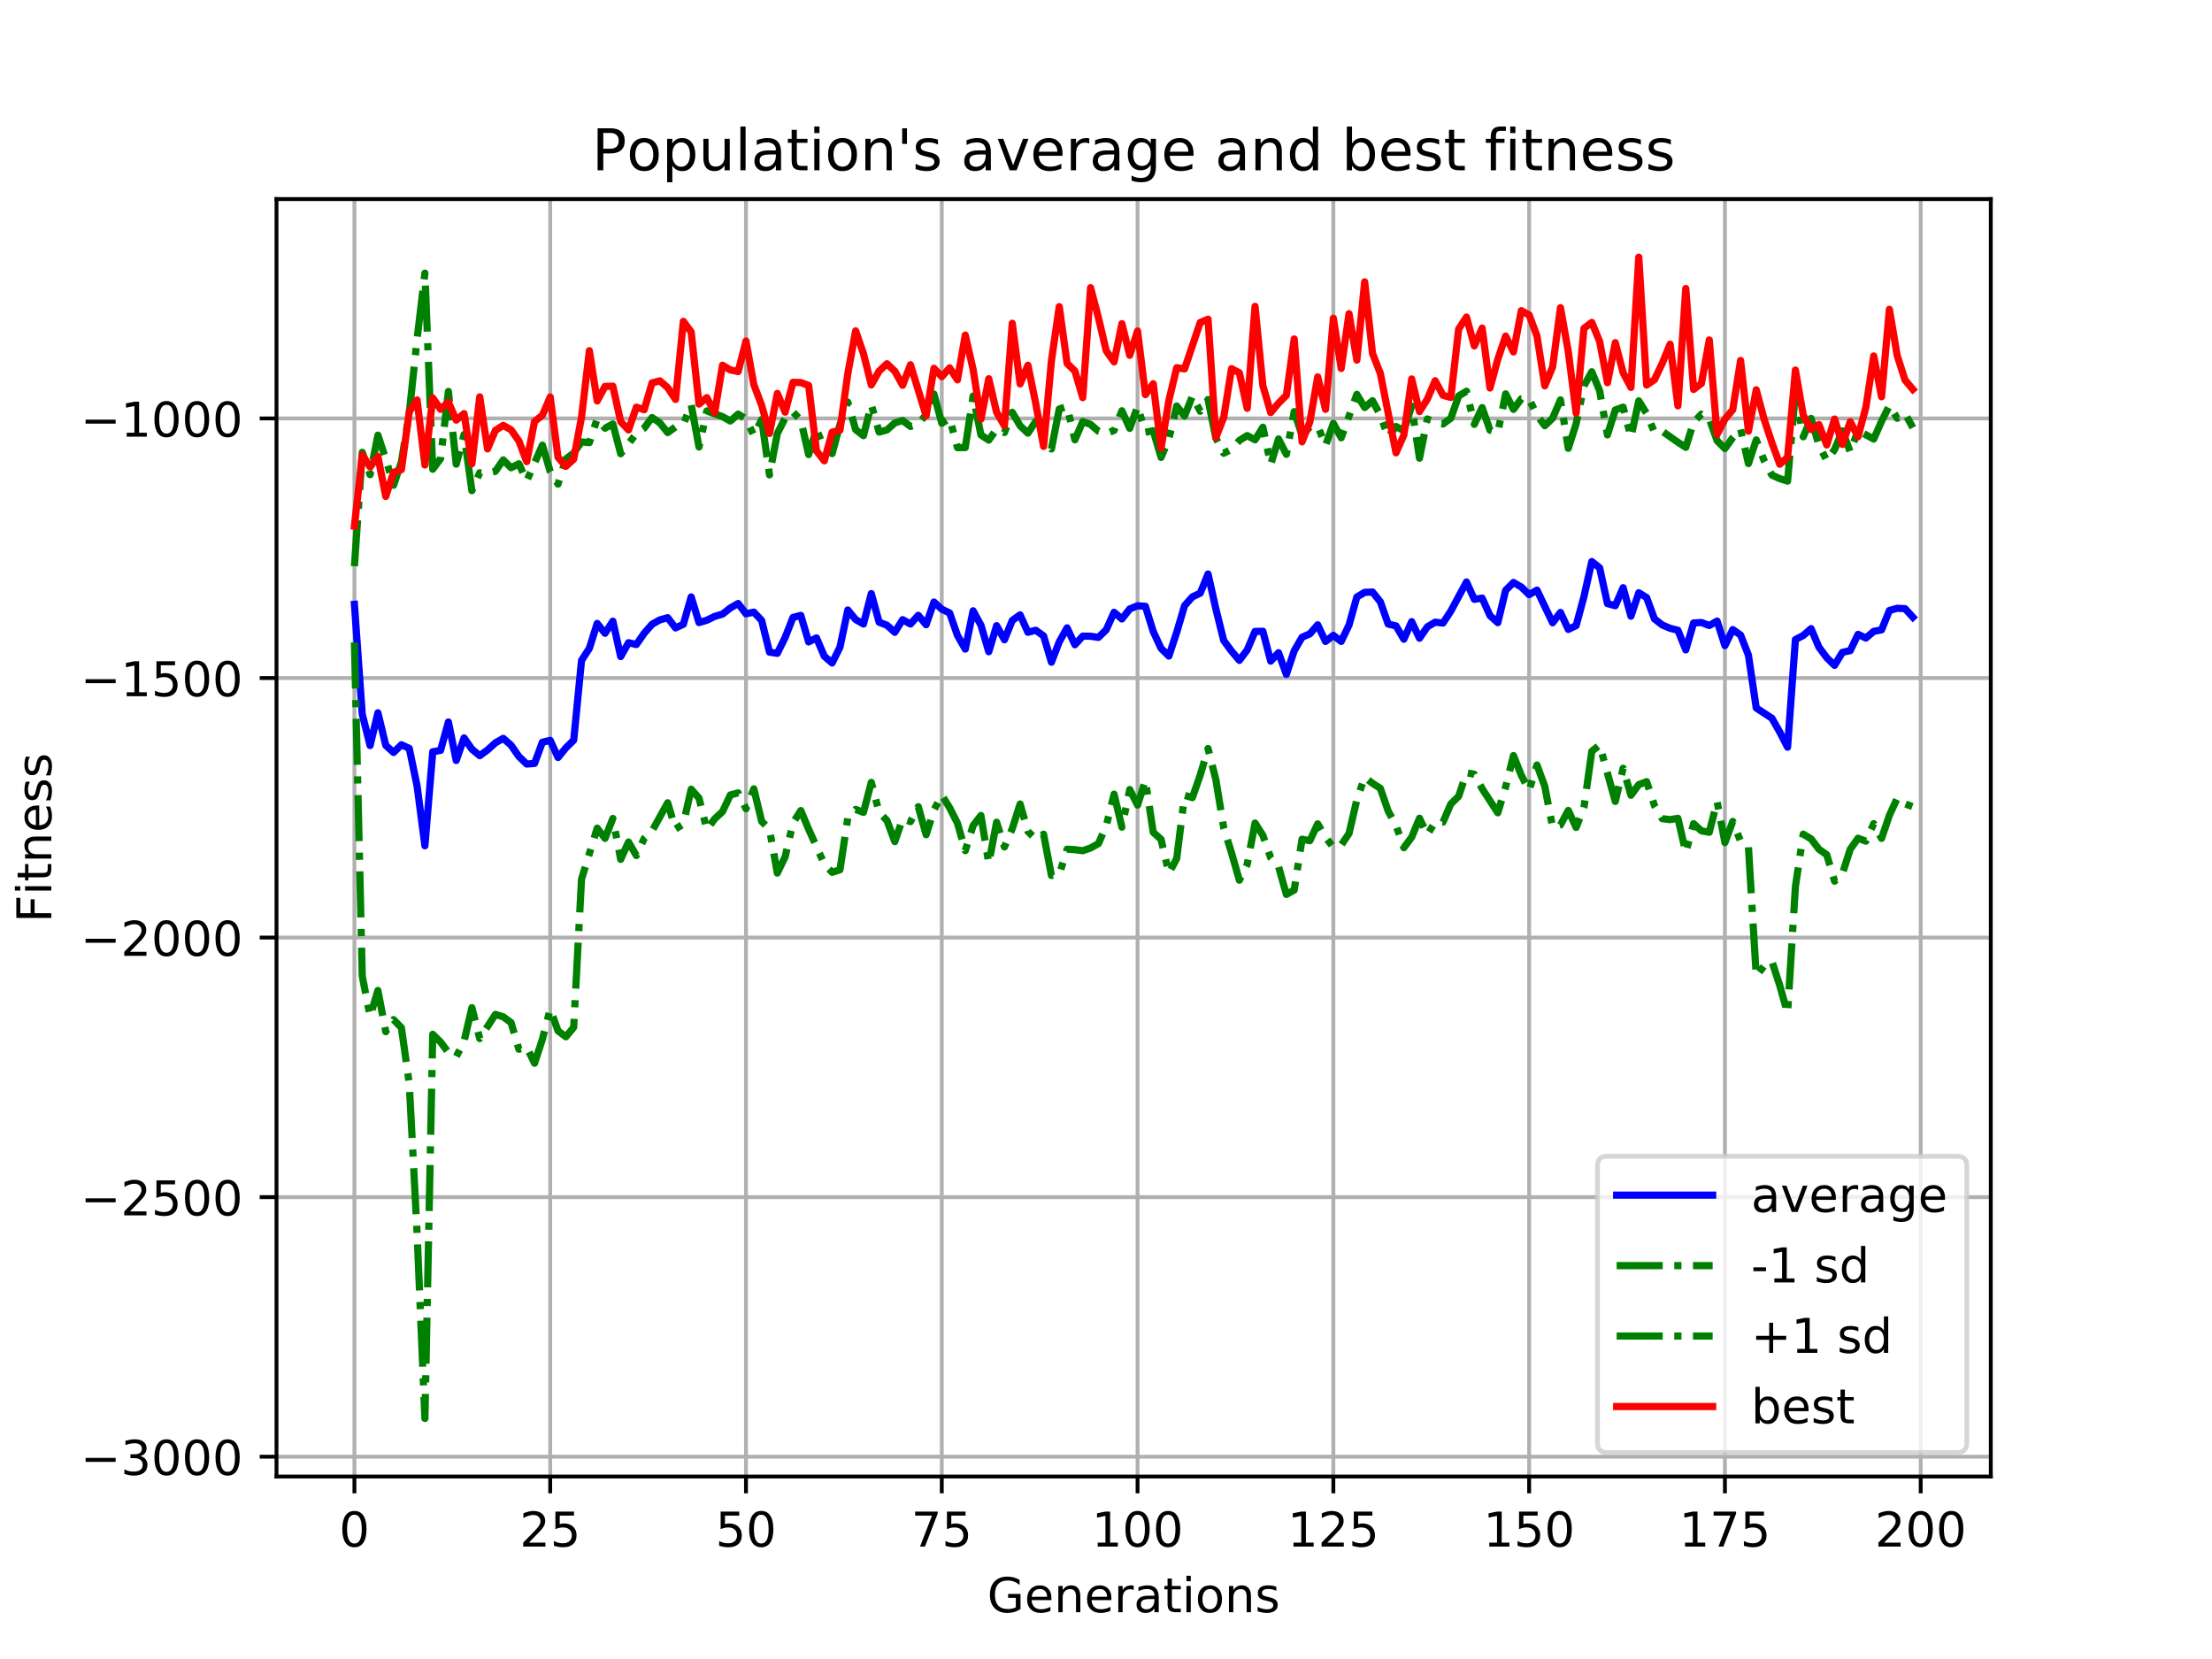 <?xml version="1.0" encoding="utf-8" standalone="no"?>
<!DOCTYPE svg PUBLIC "-//W3C//DTD SVG 1.1//EN"
  "http://www.w3.org/Graphics/SVG/1.1/DTD/svg11.dtd">
<!-- Created with matplotlib (https://matplotlib.org/) -->
<svg height="345.6pt" version="1.1" viewBox="0 0 460.8 345.6" width="460.8pt" xmlns="http://www.w3.org/2000/svg" xmlns:xlink="http://www.w3.org/1999/xlink">
 <defs>
  <style type="text/css">
*{stroke-linecap:butt;stroke-linejoin:round;}
  </style>
 </defs>
 <g id="figure_1">
  <g id="patch_1">
   <path d="M 0 345.6 
L 460.8 345.6 
L 460.8 0 
L 0 0 
z
" style="fill:#ffffff;"/>
  </g>
  <g id="axes_1">
   <g id="patch_2">
    <path d="M 57.6 307.584 
L 414.72 307.584 
L 414.72 41.472 
L 57.6 41.472 
z
" style="fill:#ffffff;"/>
   </g>
   <g id="matplotlib.axis_1">
    <g id="xtick_1">
     <g id="line2d_1">
      <path clip-path="url(#p1de17ab5d5)" d="M 73.833 307.584 
L 73.833 41.472 
" style="fill:none;stroke:#b0b0b0;stroke-linecap:square;stroke-width:0.8;"/>
     </g>
     <g id="line2d_2">
      <defs>
       <path d="M 0 0 
L 0 3.5 
" id="m0284e95e7e" style="stroke:#000000;stroke-width:0.8;"/>
      </defs>
      <g>
       <use style="stroke:#000000;stroke-width:0.8;" x="73.833" xlink:href="#m0284e95e7e" y="307.584"/>
      </g>
     </g>
     <g id="text_1">
      <!-- 0 -->
      <defs>
       <path d="M 31.781 66.406 
Q 24.172 66.406 20.328 58.906 
Q 16.5 51.422 16.5 36.375 
Q 16.5 21.391 20.328 13.891 
Q 24.172 6.391 31.781 6.391 
Q 39.453 6.391 43.281 13.891 
Q 47.125 21.391 47.125 36.375 
Q 47.125 51.422 43.281 58.906 
Q 39.453 66.406 31.781 66.406 
z
M 31.781 74.219 
Q 44.047 74.219 50.516 64.516 
Q 56.984 54.828 56.984 36.375 
Q 56.984 17.969 50.516 8.266 
Q 44.047 -1.422 31.781 -1.422 
Q 19.531 -1.422 13.062 8.266 
Q 6.594 17.969 6.594 36.375 
Q 6.594 54.828 13.062 64.516 
Q 19.531 74.219 31.781 74.219 
z
" id="DejaVuSans-48"/>
      </defs>
      <g transform="translate(70.651 322.182)scale(0.1 -0.1)">
       <use xlink:href="#DejaVuSans-48"/>
      </g>
     </g>
    </g>
    <g id="xtick_2">
     <g id="line2d_3">
      <path clip-path="url(#p1de17ab5d5)" d="M 114.618 307.584 
L 114.618 41.472 
" style="fill:none;stroke:#b0b0b0;stroke-linecap:square;stroke-width:0.8;"/>
     </g>
     <g id="line2d_4">
      <g>
       <use style="stroke:#000000;stroke-width:0.8;" x="114.618" xlink:href="#m0284e95e7e" y="307.584"/>
      </g>
     </g>
     <g id="text_2">
      <!-- 25 -->
      <defs>
       <path d="M 19.188 8.297 
L 53.609 8.297 
L 53.609 0 
L 7.328 0 
L 7.328 8.297 
Q 12.938 14.109 22.625 23.891 
Q 32.328 33.688 34.812 36.531 
Q 39.547 41.844 41.422 45.531 
Q 43.312 49.219 43.312 52.781 
Q 43.312 58.594 39.234 62.25 
Q 35.156 65.922 28.609 65.922 
Q 23.969 65.922 18.812 64.312 
Q 13.672 62.703 7.812 59.422 
L 7.812 69.391 
Q 13.766 71.781 18.938 73 
Q 24.125 74.219 28.422 74.219 
Q 39.75 74.219 46.484 68.547 
Q 53.219 62.891 53.219 53.422 
Q 53.219 48.922 51.531 44.891 
Q 49.859 40.875 45.406 35.406 
Q 44.188 33.984 37.641 27.219 
Q 31.109 20.453 19.188 8.297 
z
" id="DejaVuSans-50"/>
       <path d="M 10.797 72.906 
L 49.516 72.906 
L 49.516 64.594 
L 19.828 64.594 
L 19.828 46.734 
Q 21.969 47.469 24.109 47.828 
Q 26.266 48.188 28.422 48.188 
Q 40.625 48.188 47.75 41.5 
Q 54.891 34.812 54.891 23.391 
Q 54.891 11.625 47.562 5.094 
Q 40.234 -1.422 26.906 -1.422 
Q 22.312 -1.422 17.547 -0.641 
Q 12.797 0.141 7.719 1.703 
L 7.719 11.625 
Q 12.109 9.234 16.797 8.062 
Q 21.484 6.891 26.703 6.891 
Q 35.156 6.891 40.078 11.328 
Q 45.016 15.766 45.016 23.391 
Q 45.016 31 40.078 35.438 
Q 35.156 39.891 26.703 39.891 
Q 22.75 39.891 18.812 39.016 
Q 14.891 38.141 10.797 36.281 
z
" id="DejaVuSans-53"/>
      </defs>
      <g transform="translate(108.256 322.182)scale(0.1 -0.1)">
       <use xlink:href="#DejaVuSans-50"/>
       <use x="63.623" xlink:href="#DejaVuSans-53"/>
      </g>
     </g>
    </g>
    <g id="xtick_3">
     <g id="line2d_5">
      <path clip-path="url(#p1de17ab5d5)" d="M 155.404 307.584 
L 155.404 41.472 
" style="fill:none;stroke:#b0b0b0;stroke-linecap:square;stroke-width:0.8;"/>
     </g>
     <g id="line2d_6">
      <g>
       <use style="stroke:#000000;stroke-width:0.8;" x="155.404" xlink:href="#m0284e95e7e" y="307.584"/>
      </g>
     </g>
     <g id="text_3">
      <!-- 50 -->
      <g transform="translate(149.042 322.182)scale(0.1 -0.1)">
       <use xlink:href="#DejaVuSans-53"/>
       <use x="63.623" xlink:href="#DejaVuSans-48"/>
      </g>
     </g>
    </g>
    <g id="xtick_4">
     <g id="line2d_7">
      <path clip-path="url(#p1de17ab5d5)" d="M 196.19 307.584 
L 196.19 41.472 
" style="fill:none;stroke:#b0b0b0;stroke-linecap:square;stroke-width:0.8;"/>
     </g>
     <g id="line2d_8">
      <g>
       <use style="stroke:#000000;stroke-width:0.8;" x="196.19" xlink:href="#m0284e95e7e" y="307.584"/>
      </g>
     </g>
     <g id="text_4">
      <!-- 75 -->
      <defs>
       <path d="M 8.203 72.906 
L 55.078 72.906 
L 55.078 68.703 
L 28.609 0 
L 18.312 0 
L 43.219 64.594 
L 8.203 64.594 
z
" id="DejaVuSans-55"/>
      </defs>
      <g transform="translate(189.827 322.182)scale(0.1 -0.1)">
       <use xlink:href="#DejaVuSans-55"/>
       <use x="63.623" xlink:href="#DejaVuSans-53"/>
      </g>
     </g>
    </g>
    <g id="xtick_5">
     <g id="line2d_9">
      <path clip-path="url(#p1de17ab5d5)" d="M 236.976 307.584 
L 236.976 41.472 
" style="fill:none;stroke:#b0b0b0;stroke-linecap:square;stroke-width:0.8;"/>
     </g>
     <g id="line2d_10">
      <g>
       <use style="stroke:#000000;stroke-width:0.8;" x="236.976" xlink:href="#m0284e95e7e" y="307.584"/>
      </g>
     </g>
     <g id="text_5">
      <!-- 100 -->
      <defs>
       <path d="M 12.406 8.297 
L 28.516 8.297 
L 28.516 63.922 
L 10.984 60.406 
L 10.984 69.391 
L 28.422 72.906 
L 38.281 72.906 
L 38.281 8.297 
L 54.391 8.297 
L 54.391 0 
L 12.406 0 
z
" id="DejaVuSans-49"/>
      </defs>
      <g transform="translate(227.432 322.182)scale(0.1 -0.1)">
       <use xlink:href="#DejaVuSans-49"/>
       <use x="63.623" xlink:href="#DejaVuSans-48"/>
       <use x="127.246" xlink:href="#DejaVuSans-48"/>
      </g>
     </g>
    </g>
    <g id="xtick_6">
     <g id="line2d_11">
      <path clip-path="url(#p1de17ab5d5)" d="M 277.761 307.584 
L 277.761 41.472 
" style="fill:none;stroke:#b0b0b0;stroke-linecap:square;stroke-width:0.8;"/>
     </g>
     <g id="line2d_12">
      <g>
       <use style="stroke:#000000;stroke-width:0.8;" x="277.761" xlink:href="#m0284e95e7e" y="307.584"/>
      </g>
     </g>
     <g id="text_6">
      <!-- 125 -->
      <g transform="translate(268.218 322.182)scale(0.1 -0.1)">
       <use xlink:href="#DejaVuSans-49"/>
       <use x="63.623" xlink:href="#DejaVuSans-50"/>
       <use x="127.246" xlink:href="#DejaVuSans-53"/>
      </g>
     </g>
    </g>
    <g id="xtick_7">
     <g id="line2d_13">
      <path clip-path="url(#p1de17ab5d5)" d="M 318.547 307.584 
L 318.547 41.472 
" style="fill:none;stroke:#b0b0b0;stroke-linecap:square;stroke-width:0.8;"/>
     </g>
     <g id="line2d_14">
      <g>
       <use style="stroke:#000000;stroke-width:0.8;" x="318.547" xlink:href="#m0284e95e7e" y="307.584"/>
      </g>
     </g>
     <g id="text_7">
      <!-- 150 -->
      <g transform="translate(309.003 322.182)scale(0.1 -0.1)">
       <use xlink:href="#DejaVuSans-49"/>
       <use x="63.623" xlink:href="#DejaVuSans-53"/>
       <use x="127.246" xlink:href="#DejaVuSans-48"/>
      </g>
     </g>
    </g>
    <g id="xtick_8">
     <g id="line2d_15">
      <path clip-path="url(#p1de17ab5d5)" d="M 359.333 307.584 
L 359.333 41.472 
" style="fill:none;stroke:#b0b0b0;stroke-linecap:square;stroke-width:0.8;"/>
     </g>
     <g id="line2d_16">
      <g>
       <use style="stroke:#000000;stroke-width:0.8;" x="359.333" xlink:href="#m0284e95e7e" y="307.584"/>
      </g>
     </g>
     <g id="text_8">
      <!-- 175 -->
      <g transform="translate(349.789 322.182)scale(0.1 -0.1)">
       <use xlink:href="#DejaVuSans-49"/>
       <use x="63.623" xlink:href="#DejaVuSans-55"/>
       <use x="127.246" xlink:href="#DejaVuSans-53"/>
      </g>
     </g>
    </g>
    <g id="xtick_9">
     <g id="line2d_17">
      <path clip-path="url(#p1de17ab5d5)" d="M 400.119 307.584 
L 400.119 41.472 
" style="fill:none;stroke:#b0b0b0;stroke-linecap:square;stroke-width:0.8;"/>
     </g>
     <g id="line2d_18">
      <g>
       <use style="stroke:#000000;stroke-width:0.8;" x="400.119" xlink:href="#m0284e95e7e" y="307.584"/>
      </g>
     </g>
     <g id="text_9">
      <!-- 200 -->
      <g transform="translate(390.575 322.182)scale(0.1 -0.1)">
       <use xlink:href="#DejaVuSans-50"/>
       <use x="63.623" xlink:href="#DejaVuSans-48"/>
       <use x="127.246" xlink:href="#DejaVuSans-48"/>
      </g>
     </g>
    </g>
    <g id="text_10">
     <!-- Generations -->
     <defs>
      <path d="M 59.516 10.406 
L 59.516 29.984 
L 43.406 29.984 
L 43.406 38.094 
L 69.281 38.094 
L 69.281 6.781 
Q 63.578 2.734 56.688 0.656 
Q 49.812 -1.422 42 -1.422 
Q 24.906 -1.422 15.25 8.562 
Q 5.609 18.562 5.609 36.375 
Q 5.609 54.25 15.25 64.234 
Q 24.906 74.219 42 74.219 
Q 49.125 74.219 55.547 72.453 
Q 61.969 70.703 67.391 67.281 
L 67.391 56.781 
Q 61.922 61.422 55.766 63.766 
Q 49.609 66.109 42.828 66.109 
Q 29.438 66.109 22.719 58.641 
Q 16.016 51.172 16.016 36.375 
Q 16.016 21.625 22.719 14.156 
Q 29.438 6.688 42.828 6.688 
Q 48.047 6.688 52.141 7.594 
Q 56.25 8.5 59.516 10.406 
z
" id="DejaVuSans-71"/>
      <path d="M 56.203 29.594 
L 56.203 25.203 
L 14.891 25.203 
Q 15.484 15.922 20.484 11.062 
Q 25.484 6.203 34.422 6.203 
Q 39.594 6.203 44.453 7.469 
Q 49.312 8.734 54.109 11.281 
L 54.109 2.781 
Q 49.266 0.734 44.188 -0.344 
Q 39.109 -1.422 33.891 -1.422 
Q 20.797 -1.422 13.156 6.188 
Q 5.516 13.812 5.516 26.812 
Q 5.516 40.234 12.766 48.109 
Q 20.016 56 32.328 56 
Q 43.359 56 49.781 48.891 
Q 56.203 41.797 56.203 29.594 
z
M 47.219 32.234 
Q 47.125 39.594 43.094 43.984 
Q 39.062 48.391 32.422 48.391 
Q 24.906 48.391 20.391 44.141 
Q 15.875 39.891 15.188 32.172 
z
" id="DejaVuSans-101"/>
      <path d="M 54.891 33.016 
L 54.891 0 
L 45.906 0 
L 45.906 32.719 
Q 45.906 40.484 42.875 44.328 
Q 39.844 48.188 33.797 48.188 
Q 26.516 48.188 22.312 43.547 
Q 18.109 38.922 18.109 30.906 
L 18.109 0 
L 9.078 0 
L 9.078 54.688 
L 18.109 54.688 
L 18.109 46.188 
Q 21.344 51.125 25.703 53.562 
Q 30.078 56 35.797 56 
Q 45.219 56 50.047 50.172 
Q 54.891 44.344 54.891 33.016 
z
" id="DejaVuSans-110"/>
      <path d="M 41.109 46.297 
Q 39.594 47.172 37.812 47.578 
Q 36.031 48 33.891 48 
Q 26.266 48 22.188 43.047 
Q 18.109 38.094 18.109 28.812 
L 18.109 0 
L 9.078 0 
L 9.078 54.688 
L 18.109 54.688 
L 18.109 46.188 
Q 20.953 51.172 25.484 53.578 
Q 30.031 56 36.531 56 
Q 37.453 56 38.578 55.875 
Q 39.703 55.766 41.062 55.516 
z
" id="DejaVuSans-114"/>
      <path d="M 34.281 27.484 
Q 23.391 27.484 19.188 25 
Q 14.984 22.516 14.984 16.5 
Q 14.984 11.719 18.141 8.906 
Q 21.297 6.109 26.703 6.109 
Q 34.188 6.109 38.703 11.406 
Q 43.219 16.703 43.219 25.484 
L 43.219 27.484 
z
M 52.203 31.203 
L 52.203 0 
L 43.219 0 
L 43.219 8.297 
Q 40.141 3.328 35.547 0.953 
Q 30.953 -1.422 24.312 -1.422 
Q 15.922 -1.422 10.953 3.297 
Q 6 8.016 6 15.922 
Q 6 25.141 12.172 29.828 
Q 18.359 34.516 30.609 34.516 
L 43.219 34.516 
L 43.219 35.406 
Q 43.219 41.609 39.141 45 
Q 35.062 48.391 27.688 48.391 
Q 23 48.391 18.547 47.266 
Q 14.109 46.141 10.016 43.891 
L 10.016 52.203 
Q 14.938 54.109 19.578 55.047 
Q 24.219 56 28.609 56 
Q 40.484 56 46.344 49.844 
Q 52.203 43.703 52.203 31.203 
z
" id="DejaVuSans-97"/>
      <path d="M 18.312 70.219 
L 18.312 54.688 
L 36.812 54.688 
L 36.812 47.703 
L 18.312 47.703 
L 18.312 18.016 
Q 18.312 11.328 20.141 9.422 
Q 21.969 7.516 27.594 7.516 
L 36.812 7.516 
L 36.812 0 
L 27.594 0 
Q 17.188 0 13.234 3.875 
Q 9.281 7.766 9.281 18.016 
L 9.281 47.703 
L 2.688 47.703 
L 2.688 54.688 
L 9.281 54.688 
L 9.281 70.219 
z
" id="DejaVuSans-116"/>
      <path d="M 9.422 54.688 
L 18.406 54.688 
L 18.406 0 
L 9.422 0 
z
M 9.422 75.984 
L 18.406 75.984 
L 18.406 64.594 
L 9.422 64.594 
z
" id="DejaVuSans-105"/>
      <path d="M 30.609 48.391 
Q 23.391 48.391 19.188 42.75 
Q 14.984 37.109 14.984 27.297 
Q 14.984 17.484 19.156 11.844 
Q 23.344 6.203 30.609 6.203 
Q 37.797 6.203 41.984 11.859 
Q 46.188 17.531 46.188 27.297 
Q 46.188 37.016 41.984 42.703 
Q 37.797 48.391 30.609 48.391 
z
M 30.609 56 
Q 42.328 56 49.016 48.375 
Q 55.719 40.766 55.719 27.297 
Q 55.719 13.875 49.016 6.219 
Q 42.328 -1.422 30.609 -1.422 
Q 18.844 -1.422 12.172 6.219 
Q 5.516 13.875 5.516 27.297 
Q 5.516 40.766 12.172 48.375 
Q 18.844 56 30.609 56 
z
" id="DejaVuSans-111"/>
      <path d="M 44.281 53.078 
L 44.281 44.578 
Q 40.484 46.531 36.375 47.5 
Q 32.281 48.484 27.875 48.484 
Q 21.188 48.484 17.844 46.438 
Q 14.5 44.391 14.5 40.281 
Q 14.5 37.156 16.891 35.375 
Q 19.281 33.594 26.516 31.984 
L 29.594 31.297 
Q 39.156 29.25 43.188 25.516 
Q 47.219 21.781 47.219 15.094 
Q 47.219 7.469 41.188 3.016 
Q 35.156 -1.422 24.609 -1.422 
Q 20.219 -1.422 15.453 -0.562 
Q 10.688 0.297 5.422 2 
L 5.422 11.281 
Q 10.406 8.688 15.234 7.391 
Q 20.062 6.109 24.812 6.109 
Q 31.156 6.109 34.562 8.281 
Q 37.984 10.453 37.984 14.406 
Q 37.984 18.062 35.516 20.016 
Q 33.062 21.969 24.703 23.781 
L 21.578 24.516 
Q 13.234 26.266 9.516 29.906 
Q 5.812 33.547 5.812 39.891 
Q 5.812 47.609 11.281 51.797 
Q 16.75 56 26.812 56 
Q 31.781 56 36.172 55.266 
Q 40.578 54.547 44.281 53.078 
z
" id="DejaVuSans-115"/>
     </defs>
     <g transform="translate(205.662 335.861)scale(0.1 -0.1)">
      <use xlink:href="#DejaVuSans-71"/>
      <use x="77.49" xlink:href="#DejaVuSans-101"/>
      <use x="139.014" xlink:href="#DejaVuSans-110"/>
      <use x="202.393" xlink:href="#DejaVuSans-101"/>
      <use x="263.916" xlink:href="#DejaVuSans-114"/>
      <use x="305.029" xlink:href="#DejaVuSans-97"/>
      <use x="366.309" xlink:href="#DejaVuSans-116"/>
      <use x="405.518" xlink:href="#DejaVuSans-105"/>
      <use x="433.301" xlink:href="#DejaVuSans-111"/>
      <use x="494.482" xlink:href="#DejaVuSans-110"/>
      <use x="557.861" xlink:href="#DejaVuSans-115"/>
     </g>
    </g>
   </g>
   <g id="matplotlib.axis_2">
    <g id="ytick_1">
     <g id="line2d_19">
      <path clip-path="url(#p1de17ab5d5)" d="M 57.6 303.455 
L 414.72 303.455 
" style="fill:none;stroke:#b0b0b0;stroke-linecap:square;stroke-width:0.8;"/>
     </g>
     <g id="line2d_20">
      <defs>
       <path d="M 0 0 
L -3.5 0 
" id="m535a5cd843" style="stroke:#000000;stroke-width:0.8;"/>
      </defs>
      <g>
       <use style="stroke:#000000;stroke-width:0.8;" x="57.6" xlink:href="#m535a5cd843" y="303.455"/>
      </g>
     </g>
     <g id="text_11">
      <!-- −3000 -->
      <defs>
       <path d="M 10.594 35.5 
L 73.188 35.5 
L 73.188 27.203 
L 10.594 27.203 
z
" id="DejaVuSans-8722"/>
       <path d="M 40.578 39.312 
Q 47.656 37.797 51.625 33 
Q 55.609 28.219 55.609 21.188 
Q 55.609 10.406 48.188 4.484 
Q 40.766 -1.422 27.094 -1.422 
Q 22.516 -1.422 17.656 -0.516 
Q 12.797 0.391 7.625 2.203 
L 7.625 11.719 
Q 11.719 9.328 16.594 8.109 
Q 21.484 6.891 26.812 6.891 
Q 36.078 6.891 40.938 10.547 
Q 45.797 14.203 45.797 21.188 
Q 45.797 27.641 41.281 31.266 
Q 36.766 34.906 28.719 34.906 
L 20.219 34.906 
L 20.219 43.016 
L 29.109 43.016 
Q 36.375 43.016 40.234 45.922 
Q 44.094 48.828 44.094 54.297 
Q 44.094 59.906 40.109 62.906 
Q 36.141 65.922 28.719 65.922 
Q 24.656 65.922 20.016 65.031 
Q 15.375 64.156 9.812 62.312 
L 9.812 71.094 
Q 15.438 72.656 20.344 73.438 
Q 25.25 74.219 29.594 74.219 
Q 40.828 74.219 47.359 69.109 
Q 53.906 64.016 53.906 55.328 
Q 53.906 49.266 50.438 45.094 
Q 46.969 40.922 40.578 39.312 
z
" id="DejaVuSans-51"/>
      </defs>
      <g transform="translate(16.77 307.254)scale(0.1 -0.1)">
       <use xlink:href="#DejaVuSans-8722"/>
       <use x="83.789" xlink:href="#DejaVuSans-51"/>
       <use x="147.412" xlink:href="#DejaVuSans-48"/>
       <use x="211.035" xlink:href="#DejaVuSans-48"/>
       <use x="274.658" xlink:href="#DejaVuSans-48"/>
      </g>
     </g>
    </g>
    <g id="ytick_2">
     <g id="line2d_21">
      <path clip-path="url(#p1de17ab5d5)" d="M 57.6 249.384 
L 414.72 249.384 
" style="fill:none;stroke:#b0b0b0;stroke-linecap:square;stroke-width:0.8;"/>
     </g>
     <g id="line2d_22">
      <g>
       <use style="stroke:#000000;stroke-width:0.8;" x="57.6" xlink:href="#m535a5cd843" y="249.384"/>
      </g>
     </g>
     <g id="text_12">
      <!-- −2500 -->
      <g transform="translate(16.77 253.183)scale(0.1 -0.1)">
       <use xlink:href="#DejaVuSans-8722"/>
       <use x="83.789" xlink:href="#DejaVuSans-50"/>
       <use x="147.412" xlink:href="#DejaVuSans-53"/>
       <use x="211.035" xlink:href="#DejaVuSans-48"/>
       <use x="274.658" xlink:href="#DejaVuSans-48"/>
      </g>
     </g>
    </g>
    <g id="ytick_3">
     <g id="line2d_23">
      <path clip-path="url(#p1de17ab5d5)" d="M 57.6 195.312 
L 414.72 195.312 
" style="fill:none;stroke:#b0b0b0;stroke-linecap:square;stroke-width:0.8;"/>
     </g>
     <g id="line2d_24">
      <g>
       <use style="stroke:#000000;stroke-width:0.8;" x="57.6" xlink:href="#m535a5cd843" y="195.312"/>
      </g>
     </g>
     <g id="text_13">
      <!-- −2000 -->
      <g transform="translate(16.77 199.112)scale(0.1 -0.1)">
       <use xlink:href="#DejaVuSans-8722"/>
       <use x="83.789" xlink:href="#DejaVuSans-50"/>
       <use x="147.412" xlink:href="#DejaVuSans-48"/>
       <use x="211.035" xlink:href="#DejaVuSans-48"/>
       <use x="274.658" xlink:href="#DejaVuSans-48"/>
      </g>
     </g>
    </g>
    <g id="ytick_4">
     <g id="line2d_25">
      <path clip-path="url(#p1de17ab5d5)" d="M 57.6 141.241 
L 414.72 141.241 
" style="fill:none;stroke:#b0b0b0;stroke-linecap:square;stroke-width:0.8;"/>
     </g>
     <g id="line2d_26">
      <g>
       <use style="stroke:#000000;stroke-width:0.8;" x="57.6" xlink:href="#m535a5cd843" y="141.241"/>
      </g>
     </g>
     <g id="text_14">
      <!-- −1500 -->
      <g transform="translate(16.77 145.04)scale(0.1 -0.1)">
       <use xlink:href="#DejaVuSans-8722"/>
       <use x="83.789" xlink:href="#DejaVuSans-49"/>
       <use x="147.412" xlink:href="#DejaVuSans-53"/>
       <use x="211.035" xlink:href="#DejaVuSans-48"/>
       <use x="274.658" xlink:href="#DejaVuSans-48"/>
      </g>
     </g>
    </g>
    <g id="ytick_5">
     <g id="line2d_27">
      <path clip-path="url(#p1de17ab5d5)" d="M 57.6 87.17 
L 414.72 87.17 
" style="fill:none;stroke:#b0b0b0;stroke-linecap:square;stroke-width:0.8;"/>
     </g>
     <g id="line2d_28">
      <g>
       <use style="stroke:#000000;stroke-width:0.8;" x="57.6" xlink:href="#m535a5cd843" y="87.17"/>
      </g>
     </g>
     <g id="text_15">
      <!-- −1000 -->
      <g transform="translate(16.77 90.969)scale(0.1 -0.1)">
       <use xlink:href="#DejaVuSans-8722"/>
       <use x="83.789" xlink:href="#DejaVuSans-49"/>
       <use x="147.412" xlink:href="#DejaVuSans-48"/>
       <use x="211.035" xlink:href="#DejaVuSans-48"/>
       <use x="274.658" xlink:href="#DejaVuSans-48"/>
      </g>
     </g>
    </g>
    <g id="text_16">
     <!-- Fitness -->
     <defs>
      <path d="M 9.812 72.906 
L 51.703 72.906 
L 51.703 64.594 
L 19.672 64.594 
L 19.672 43.109 
L 48.578 43.109 
L 48.578 34.812 
L 19.672 34.812 
L 19.672 0 
L 9.812 0 
z
" id="DejaVuSans-70"/>
     </defs>
     <g transform="translate(10.691 192.202)rotate(-90)scale(0.1 -0.1)">
      <use xlink:href="#DejaVuSans-70"/>
      <use x="57.41" xlink:href="#DejaVuSans-105"/>
      <use x="85.193" xlink:href="#DejaVuSans-116"/>
      <use x="124.402" xlink:href="#DejaVuSans-110"/>
      <use x="187.781" xlink:href="#DejaVuSans-101"/>
      <use x="249.305" xlink:href="#DejaVuSans-115"/>
      <use x="301.404" xlink:href="#DejaVuSans-115"/>
     </g>
    </g>
   </g>
   <g id="line2d_29">
    <path clip-path="url(#p1de17ab5d5)" d="M 73.833 125.892 
L 75.464 148.79 
L 77.096 155.311 
L 78.727 148.491 
L 80.358 155.265 
L 81.99 156.749 
L 83.621 155.145 
L 85.253 155.892 
L 86.884 163.718 
L 88.516 176.194 
L 90.147 156.607 
L 91.778 156.317 
L 93.41 150.4 
L 95.041 158.421 
L 96.673 153.721 
L 98.304 156.069 
L 99.936 157.42 
L 101.567 156.235 
L 103.198 154.746 
L 104.83 153.812 
L 106.461 155.236 
L 108.093 157.592 
L 109.724 159.165 
L 111.356 159.035 
L 112.987 154.617 
L 114.618 154.235 
L 116.25 157.798 
L 117.881 155.799 
L 119.513 154.193 
L 121.144 137.585 
L 122.776 135.056 
L 124.407 129.872 
L 126.038 131.928 
L 127.67 129.407 
L 129.301 136.773 
L 130.933 133.883 
L 132.564 134.267 
L 134.196 131.922 
L 135.827 130.051 
L 137.458 129.137 
L 139.09 128.675 
L 140.721 130.805 
L 142.353 130.045 
L 143.984 124.351 
L 145.616 129.692 
L 147.247 129.208 
L 148.879 128.41 
L 150.51 127.936 
L 152.141 126.654 
L 153.773 125.725 
L 155.404 127.868 
L 157.036 127.519 
L 158.667 129.254 
L 160.299 135.853 
L 161.93 136.1 
L 163.561 132.789 
L 165.193 128.621 
L 166.824 128.2 
L 168.456 133.721 
L 170.087 132.887 
L 171.719 136.708 
L 173.35 138.106 
L 174.981 134.81 
L 176.613 127.067 
L 178.244 129.056 
L 179.876 129.994 
L 181.507 123.654 
L 183.139 129.62 
L 184.77 130.245 
L 186.401 131.714 
L 188.033 129.089 
L 189.664 129.997 
L 191.296 128.181 
L 192.927 130.138 
L 194.559 125.412 
L 196.19 126.906 
L 197.821 127.689 
L 199.453 132.363 
L 201.084 135.223 
L 202.716 127.243 
L 204.347 130.243 
L 205.979 135.767 
L 207.61 130.34 
L 209.241 133.269 
L 210.873 129.249 
L 212.504 128.091 
L 214.136 131.719 
L 215.767 131.292 
L 217.399 132.476 
L 219.03 137.951 
L 220.661 133.709 
L 222.293 130.795 
L 223.924 134.31 
L 225.556 132.518 
L 227.187 132.536 
L 228.819 132.785 
L 230.45 131.194 
L 232.081 127.553 
L 233.713 128.939 
L 235.344 126.856 
L 236.976 126.194 
L 238.607 126.307 
L 240.239 131.557 
L 241.87 135.065 
L 243.501 136.665 
L 245.133 131.71 
L 246.764 126.178 
L 248.396 124.336 
L 250.027 123.569 
L 251.659 119.575 
L 253.29 126.853 
L 254.921 133.432 
L 256.553 135.643 
L 258.184 137.565 
L 259.816 135.39 
L 261.447 131.54 
L 263.079 131.503 
L 264.71 137.726 
L 266.341 135.97 
L 267.973 140.487 
L 269.604 135.583 
L 271.236 132.749 
L 272.867 132.043 
L 274.499 130.158 
L 276.13 133.627 
L 277.761 132.354 
L 279.393 133.622 
L 281.024 130.211 
L 282.656 124.371 
L 284.287 123.397 
L 285.919 123.329 
L 287.55 125.363 
L 289.181 129.999 
L 290.813 130.38 
L 292.444 133.158 
L 294.076 129.503 
L 295.707 132.958 
L 297.339 130.583 
L 298.97 129.613 
L 300.601 129.795 
L 302.233 127.3 
L 305.496 121.238 
L 307.127 124.845 
L 308.759 124.601 
L 310.39 128.238 
L 312.021 129.711 
L 313.653 122.978 
L 315.284 121.341 
L 316.916 122.289 
L 318.547 123.878 
L 320.179 122.934 
L 323.441 129.735 
L 325.073 127.579 
L 326.704 131.111 
L 328.336 130.324 
L 329.967 124.289 
L 331.599 116.979 
L 333.23 118.287 
L 334.862 125.741 
L 336.493 126.178 
L 338.124 122.428 
L 339.756 128.362 
L 341.387 123.482 
L 343.019 124.481 
L 344.65 128.923 
L 346.282 130.195 
L 347.913 130.882 
L 349.544 131.299 
L 351.176 135.383 
L 352.807 129.773 
L 354.439 129.68 
L 356.07 130.304 
L 357.702 129.382 
L 359.333 134.49 
L 360.964 131.151 
L 362.596 132.301 
L 364.227 136.471 
L 365.859 147.485 
L 369.122 149.625 
L 370.753 152.495 
L 372.384 155.652 
L 374.016 133.228 
L 375.647 132.384 
L 377.279 130.958 
L 378.91 134.809 
L 380.542 137.004 
L 382.173 138.605 
L 383.804 135.895 
L 385.436 135.537 
L 387.067 132.15 
L 388.699 132.917 
L 390.33 131.527 
L 391.962 131.207 
L 393.593 127.176 
L 395.224 126.714 
L 396.856 126.794 
L 398.487 128.58 
L 398.487 128.58 
" style="fill:none;stroke:#0000ff;stroke-linecap:square;stroke-width:1.5;"/>
   </g>
   <g id="line2d_30">
    <path clip-path="url(#p1de17ab5d5)" d="M 73.833 133.834 
L 75.464 203.348 
L 77.096 211.736 
L 78.727 206.329 
L 80.358 214.915 
L 81.99 212.408 
L 83.621 214.094 
L 85.253 225.708 
L 86.884 256.784 
L 88.516 295.488 
L 90.147 215.463 
L 91.778 217.074 
L 93.41 219.264 
L 95.041 220.145 
L 96.673 216.915 
L 98.304 209.918 
L 99.936 216.354 
L 103.198 211.316 
L 104.83 211.819 
L 106.461 213.024 
L 108.093 218.574 
L 109.724 218.134 
L 111.356 221.491 
L 112.987 216.505 
L 114.618 210.231 
L 116.25 214.748 
L 117.881 215.983 
L 119.513 214.004 
L 121.144 183.125 
L 124.407 172.522 
L 126.038 174.651 
L 127.67 170.497 
L 129.301 179.02 
L 130.933 175.41 
L 132.564 178.225 
L 134.196 174.662 
L 135.827 173.121 
L 139.09 167.234 
L 140.721 172.686 
L 142.353 171.668 
L 143.984 164.406 
L 145.616 166.268 
L 147.247 172.809 
L 148.879 170.589 
L 150.51 169.077 
L 152.141 165.604 
L 153.773 165.173 
L 155.404 168.477 
L 157.036 164.326 
L 158.667 171.099 
L 160.299 172.783 
L 161.93 181.877 
L 163.561 178.494 
L 165.193 171.436 
L 166.824 168.852 
L 168.456 172.749 
L 171.719 179.994 
L 173.35 181.715 
L 174.981 181.191 
L 176.613 170.362 
L 178.244 168.612 
L 179.876 169.233 
L 181.507 162.982 
L 183.139 169.229 
L 184.77 170.926 
L 186.401 175.328 
L 188.033 170.576 
L 189.664 171.159 
L 191.296 168.049 
L 192.927 173.893 
L 194.559 168.733 
L 196.19 165.631 
L 197.821 168.257 
L 199.453 171.474 
L 201.084 177.209 
L 202.716 171.991 
L 204.347 169.877 
L 205.979 179.848 
L 207.61 171.282 
L 209.241 176.432 
L 210.873 172.607 
L 212.504 167.493 
L 214.136 173.202 
L 215.767 174.804 
L 217.399 173.78 
L 219.03 182.376 
L 220.661 182.213 
L 222.293 176.902 
L 223.924 177.001 
L 225.556 177.223 
L 227.187 176.653 
L 228.819 175.738 
L 230.45 172.059 
L 232.081 165.447 
L 233.713 172.304 
L 235.344 164.475 
L 236.976 167.717 
L 238.607 162.573 
L 240.239 173.383 
L 241.87 174.846 
L 243.501 181.913 
L 245.133 178.843 
L 246.764 165.688 
L 248.396 166.159 
L 250.027 161.467 
L 251.659 155.928 
L 253.29 162.434 
L 254.921 172.445 
L 256.553 177.695 
L 258.184 183.367 
L 259.816 180.039 
L 261.447 171.455 
L 263.079 174.013 
L 264.71 178.7 
L 266.341 180.503 
L 267.973 186.331 
L 269.604 185.415 
L 271.236 174.824 
L 272.867 175.134 
L 274.499 171.624 
L 276.13 174.419 
L 277.761 176.515 
L 279.393 176.043 
L 281.024 173.638 
L 282.656 166.599 
L 284.287 161.901 
L 285.919 163.181 
L 287.55 164.219 
L 289.181 168.949 
L 290.813 171.919 
L 292.444 176.595 
L 294.076 174.406 
L 295.707 170.456 
L 297.339 173.888 
L 298.97 171.234 
L 300.601 171.267 
L 302.233 167.474 
L 303.864 165.879 
L 305.496 160.977 
L 307.127 161.292 
L 308.759 164.298 
L 312.021 169.323 
L 313.653 163.905 
L 315.284 157.398 
L 316.916 161.507 
L 318.547 164.651 
L 320.179 159.364 
L 321.81 163.821 
L 323.441 172.357 
L 325.073 171.86 
L 326.704 168.826 
L 328.336 172.369 
L 329.967 168.197 
L 331.599 156.514 
L 333.23 155.182 
L 336.493 166.954 
L 338.124 160.041 
L 339.756 165.662 
L 341.387 163.454 
L 343.019 162.828 
L 344.65 167.801 
L 346.282 170.549 
L 347.913 170.747 
L 349.544 170.47 
L 351.176 177.577 
L 352.807 171.588 
L 354.439 173.084 
L 356.07 173.381 
L 357.702 166.959 
L 359.333 175.53 
L 360.964 171.121 
L 362.596 175.259 
L 364.227 176.369 
L 365.859 203.33 
L 367.49 201.216 
L 369.122 200.271 
L 370.753 205.288 
L 372.384 211.083 
L 374.016 184.709 
L 375.647 173.772 
L 377.279 174.753 
L 378.91 176.905 
L 380.542 178.051 
L 382.173 183.563 
L 383.804 182.027 
L 385.436 176.921 
L 387.067 174.618 
L 388.699 175.233 
L 390.33 171.583 
L 391.962 174.651 
L 393.593 169.858 
L 395.224 166.29 
L 396.856 167.449 
L 398.487 168.066 
L 398.487 168.066 
" style="fill:none;stroke:#008000;stroke-dasharray:9.6,2.4,1.5,2.4;stroke-dashoffset:0;stroke-width:1.5;"/>
   </g>
   <g id="line2d_31">
    <path clip-path="url(#p1de17ab5d5)" d="M 73.833 117.95 
L 75.464 94.232 
L 77.096 98.887 
L 78.727 90.652 
L 80.358 95.614 
L 81.99 101.09 
L 83.621 96.195 
L 85.253 86.075 
L 86.884 70.653 
L 88.516 56.9 
L 90.147 97.751 
L 91.778 95.561 
L 93.41 81.536 
L 95.041 96.697 
L 96.673 90.527 
L 98.304 102.22 
L 99.936 98.487 
L 101.567 98.568 
L 103.198 98.176 
L 104.83 95.805 
L 106.461 97.448 
L 108.093 96.611 
L 109.724 100.197 
L 112.987 92.728 
L 114.618 98.239 
L 116.25 100.848 
L 117.881 95.614 
L 119.513 94.382 
L 121.144 92.046 
L 122.776 92.21 
L 124.407 87.222 
L 126.038 89.205 
L 127.67 88.318 
L 129.301 94.526 
L 132.564 90.309 
L 134.196 89.181 
L 135.827 86.981 
L 137.458 88.098 
L 139.09 90.116 
L 140.721 88.923 
L 142.353 88.421 
L 143.984 84.296 
L 145.616 93.116 
L 147.247 85.607 
L 150.51 86.795 
L 152.141 87.703 
L 153.773 86.276 
L 155.404 87.259 
L 157.036 90.713 
L 158.667 87.408 
L 160.299 98.924 
L 161.93 90.323 
L 163.561 87.084 
L 165.193 85.807 
L 166.824 87.548 
L 168.456 94.693 
L 170.087 89.416 
L 171.719 93.422 
L 173.35 94.496 
L 174.981 88.43 
L 176.613 83.773 
L 178.244 89.499 
L 179.876 90.756 
L 181.507 84.327 
L 183.139 90.011 
L 184.77 89.564 
L 186.401 88.1 
L 188.033 87.601 
L 189.664 88.835 
L 191.296 88.313 
L 192.927 86.384 
L 194.559 82.091 
L 196.19 88.181 
L 197.821 87.121 
L 199.453 93.252 
L 201.084 93.236 
L 202.716 82.495 
L 204.347 90.609 
L 205.979 91.687 
L 207.61 89.397 
L 209.241 90.105 
L 210.873 85.89 
L 212.504 88.69 
L 214.136 90.237 
L 215.767 87.78 
L 217.399 91.172 
L 219.03 93.527 
L 220.661 85.204 
L 222.293 84.688 
L 223.924 91.618 
L 225.556 87.814 
L 227.187 88.42 
L 228.819 89.832 
L 230.45 90.329 
L 232.081 89.658 
L 233.713 85.574 
L 235.344 89.237 
L 236.976 84.671 
L 238.607 90.041 
L 240.239 89.731 
L 241.87 95.284 
L 243.501 91.417 
L 245.133 84.578 
L 246.764 86.667 
L 248.396 82.512 
L 250.027 85.67 
L 251.659 83.222 
L 253.29 91.273 
L 254.921 94.42 
L 256.553 93.591 
L 258.184 91.762 
L 259.816 90.741 
L 261.447 91.625 
L 263.079 88.993 
L 264.71 96.752 
L 266.341 91.438 
L 267.973 94.644 
L 269.604 85.751 
L 271.236 90.673 
L 272.867 88.951 
L 274.499 88.692 
L 276.13 92.834 
L 277.761 88.193 
L 279.393 91.201 
L 282.656 82.143 
L 284.287 84.893 
L 285.919 83.476 
L 287.55 86.508 
L 289.181 91.048 
L 290.813 88.84 
L 292.444 89.721 
L 294.076 84.6 
L 295.707 95.46 
L 297.339 87.278 
L 298.97 87.993 
L 300.601 88.324 
L 302.233 87.126 
L 303.864 82.487 
L 305.496 81.499 
L 307.127 88.398 
L 308.759 84.904 
L 310.39 89.604 
L 312.021 90.099 
L 313.653 82.05 
L 315.284 85.284 
L 316.916 83.07 
L 318.547 83.105 
L 320.179 86.504 
L 321.81 88.686 
L 323.441 87.112 
L 325.073 83.298 
L 326.704 93.396 
L 328.336 88.278 
L 329.967 80.382 
L 331.599 77.444 
L 333.23 81.392 
L 334.862 90.598 
L 336.493 85.402 
L 338.124 84.816 
L 339.756 91.062 
L 341.387 83.511 
L 343.019 86.133 
L 344.65 90.045 
L 346.282 89.842 
L 349.544 92.128 
L 351.176 93.189 
L 352.807 87.958 
L 354.439 86.275 
L 356.07 87.227 
L 357.702 91.805 
L 359.333 93.45 
L 360.964 91.181 
L 362.596 89.343 
L 364.227 96.573 
L 365.859 91.64 
L 367.49 95.94 
L 369.122 98.979 
L 370.753 99.703 
L 372.384 100.222 
L 374.016 81.746 
L 375.647 90.996 
L 377.279 87.164 
L 378.91 92.714 
L 380.542 95.956 
L 382.173 93.646 
L 383.804 89.763 
L 385.436 94.154 
L 387.067 89.682 
L 390.33 91.47 
L 391.962 87.764 
L 393.593 84.493 
L 395.224 87.138 
L 396.856 86.138 
L 398.487 89.094 
L 398.487 89.094 
" style="fill:none;stroke:#008000;stroke-dasharray:9.6,2.4,1.5,2.4;stroke-dashoffset:0;stroke-width:1.5;"/>
   </g>
   <g id="line2d_32">
    <path clip-path="url(#p1de17ab5d5)" d="M 73.833 109.599 
L 75.464 94.785 
L 77.096 97.283 
L 78.727 95.106 
L 80.358 103.418 
L 81.99 98.399 
L 83.621 97.828 
L 85.253 85.775 
L 86.884 83.316 
L 88.516 96.871 
L 90.147 82.897 
L 91.778 85.257 
L 93.41 83.764 
L 95.041 87.522 
L 96.673 86.161 
L 98.304 96.621 
L 99.936 82.671 
L 101.567 93.517 
L 103.198 89.658 
L 104.83 88.613 
L 106.461 89.537 
L 108.093 91.845 
L 109.724 96.161 
L 111.356 87.799 
L 112.987 86.512 
L 114.618 82.707 
L 116.25 95.27 
L 117.881 97.141 
L 119.513 95.643 
L 121.144 86.889 
L 122.776 73.056 
L 124.407 83.529 
L 126.038 80.491 
L 127.67 80.444 
L 129.301 87.848 
L 130.933 89.562 
L 132.564 84.819 
L 134.196 85.356 
L 135.827 79.766 
L 137.458 79.336 
L 139.09 80.755 
L 140.721 83.206 
L 142.353 66.941 
L 143.984 69.151 
L 145.616 84.181 
L 147.247 82.837 
L 148.879 85.984 
L 150.51 76.083 
L 152.141 77.064 
L 153.773 77.406 
L 155.404 71.035 
L 157.036 80.128 
L 158.667 84.434 
L 160.299 90.3 
L 161.93 81.957 
L 163.561 85.85 
L 165.193 79.637 
L 166.824 79.69 
L 168.456 80.296 
L 170.087 93.924 
L 171.719 96 
L 173.35 90.027 
L 174.981 89.62 
L 176.613 77.833 
L 178.244 68.921 
L 179.876 73.669 
L 181.507 80.193 
L 183.139 77.294 
L 184.77 75.777 
L 186.401 77.324 
L 188.033 80.255 
L 189.664 75.986 
L 192.927 86.607 
L 194.559 76.719 
L 196.19 78.471 
L 197.821 76.638 
L 199.453 79.128 
L 201.084 69.803 
L 202.716 76.935 
L 204.347 87.322 
L 205.979 78.897 
L 207.61 85.89 
L 209.241 88.69 
L 210.873 67.343 
L 212.504 79.979 
L 214.136 76.089 
L 215.767 84.09 
L 217.399 92.993 
L 219.03 75.172 
L 220.661 63.878 
L 222.293 75.693 
L 223.924 77.298 
L 225.556 82.84 
L 227.187 59.925 
L 228.819 66.173 
L 230.45 73.085 
L 232.081 75.387 
L 233.713 67.433 
L 235.344 74.014 
L 236.976 68.949 
L 238.607 82.213 
L 240.239 79.936 
L 241.87 93.385 
L 243.501 83.409 
L 245.133 76.599 
L 246.764 76.853 
L 250.027 67.183 
L 251.659 66.496 
L 253.29 91.131 
L 254.921 86.98 
L 256.553 76.796 
L 258.184 77.674 
L 259.816 85.057 
L 261.447 63.818 
L 263.079 80.346 
L 264.71 85.951 
L 266.341 83.99 
L 267.973 82.355 
L 269.604 70.606 
L 271.236 92.048 
L 272.867 87.884 
L 274.499 78.517 
L 276.13 85.274 
L 277.761 66.293 
L 279.393 76.756 
L 281.024 65.349 
L 282.656 75.022 
L 284.287 58.711 
L 285.919 73.621 
L 287.55 77.784 
L 290.813 94.326 
L 292.444 90.643 
L 294.076 78.951 
L 295.707 85.739 
L 297.339 83.148 
L 298.97 79.319 
L 300.601 82.35 
L 302.233 82.798 
L 303.864 68.539 
L 305.496 66.057 
L 307.127 72.062 
L 308.759 68.347 
L 310.39 80.83 
L 312.021 74.845 
L 313.653 70.012 
L 315.284 73.311 
L 316.916 64.717 
L 318.547 65.617 
L 320.179 69.995 
L 321.81 80.375 
L 323.441 76.433 
L 325.073 64.094 
L 326.704 73.249 
L 328.336 86.066 
L 329.967 68.401 
L 331.599 67.157 
L 333.23 71.118 
L 334.862 79.733 
L 336.493 71.38 
L 338.124 77.639 
L 339.756 80.713 
L 341.387 53.568 
L 343.019 80.214 
L 344.65 79.103 
L 346.282 75.676 
L 347.913 71.699 
L 349.544 84.546 
L 351.176 60.095 
L 352.807 81.13 
L 354.439 79.876 
L 356.07 70.822 
L 357.702 90.493 
L 359.333 87.317 
L 360.964 85.352 
L 362.596 75.093 
L 364.227 89.815 
L 365.859 81.199 
L 367.49 87.317 
L 369.122 92.25 
L 370.753 96.711 
L 372.384 95.282 
L 374.016 77.089 
L 375.647 86.49 
L 377.279 89.473 
L 378.91 88.438 
L 380.542 92.7 
L 382.173 87.293 
L 383.804 92.586 
L 385.436 87.847 
L 387.067 90.958 
L 388.699 84.835 
L 390.33 74.154 
L 391.962 82.658 
L 393.593 64.438 
L 395.224 74.075 
L 396.856 79.183 
L 398.487 81.111 
L 398.487 81.111 
" style="fill:none;stroke:#ff0000;stroke-linecap:square;stroke-width:1.5;"/>
   </g>
   <g id="patch_3">
    <path d="M 57.6 307.584 
L 57.6 41.472 
" style="fill:none;stroke:#000000;stroke-linecap:square;stroke-linejoin:miter;stroke-width:0.8;"/>
   </g>
   <g id="patch_4">
    <path d="M 414.72 307.584 
L 414.72 41.472 
" style="fill:none;stroke:#000000;stroke-linecap:square;stroke-linejoin:miter;stroke-width:0.8;"/>
   </g>
   <g id="patch_5">
    <path d="M 57.6 307.584 
L 414.72 307.584 
" style="fill:none;stroke:#000000;stroke-linecap:square;stroke-linejoin:miter;stroke-width:0.8;"/>
   </g>
   <g id="patch_6">
    <path d="M 57.6 41.472 
L 414.72 41.472 
" style="fill:none;stroke:#000000;stroke-linecap:square;stroke-linejoin:miter;stroke-width:0.8;"/>
   </g>
   <g id="text_17">
    <!-- Population's average and best fitness -->
    <defs>
     <path d="M 19.672 64.797 
L 19.672 37.406 
L 32.078 37.406 
Q 38.969 37.406 42.719 40.969 
Q 46.484 44.531 46.484 51.125 
Q 46.484 57.672 42.719 61.234 
Q 38.969 64.797 32.078 64.797 
z
M 9.812 72.906 
L 32.078 72.906 
Q 44.344 72.906 50.609 67.359 
Q 56.891 61.812 56.891 51.125 
Q 56.891 40.328 50.609 34.812 
Q 44.344 29.297 32.078 29.297 
L 19.672 29.297 
L 19.672 0 
L 9.812 0 
z
" id="DejaVuSans-80"/>
     <path d="M 18.109 8.203 
L 18.109 -20.797 
L 9.078 -20.797 
L 9.078 54.688 
L 18.109 54.688 
L 18.109 46.391 
Q 20.953 51.266 25.266 53.625 
Q 29.594 56 35.594 56 
Q 45.562 56 51.781 48.094 
Q 58.016 40.188 58.016 27.297 
Q 58.016 14.406 51.781 6.484 
Q 45.562 -1.422 35.594 -1.422 
Q 29.594 -1.422 25.266 0.953 
Q 20.953 3.328 18.109 8.203 
z
M 48.688 27.297 
Q 48.688 37.203 44.609 42.844 
Q 40.531 48.484 33.406 48.484 
Q 26.266 48.484 22.188 42.844 
Q 18.109 37.203 18.109 27.297 
Q 18.109 17.391 22.188 11.75 
Q 26.266 6.109 33.406 6.109 
Q 40.531 6.109 44.609 11.75 
Q 48.688 17.391 48.688 27.297 
z
" id="DejaVuSans-112"/>
     <path d="M 8.5 21.578 
L 8.5 54.688 
L 17.484 54.688 
L 17.484 21.922 
Q 17.484 14.156 20.5 10.266 
Q 23.531 6.391 29.594 6.391 
Q 36.859 6.391 41.078 11.031 
Q 45.312 15.672 45.312 23.688 
L 45.312 54.688 
L 54.297 54.688 
L 54.297 0 
L 45.312 0 
L 45.312 8.406 
Q 42.047 3.422 37.719 1 
Q 33.406 -1.422 27.688 -1.422 
Q 18.266 -1.422 13.375 4.438 
Q 8.5 10.297 8.5 21.578 
z
M 31.109 56 
z
" id="DejaVuSans-117"/>
     <path d="M 9.422 75.984 
L 18.406 75.984 
L 18.406 0 
L 9.422 0 
z
" id="DejaVuSans-108"/>
     <path d="M 17.922 72.906 
L 17.922 45.797 
L 9.625 45.797 
L 9.625 72.906 
z
" id="DejaVuSans-39"/>
     <path id="DejaVuSans-32"/>
     <path d="M 2.984 54.688 
L 12.5 54.688 
L 29.594 8.797 
L 46.688 54.688 
L 56.203 54.688 
L 35.688 0 
L 23.484 0 
z
" id="DejaVuSans-118"/>
     <path d="M 45.406 27.984 
Q 45.406 37.75 41.375 43.109 
Q 37.359 48.484 30.078 48.484 
Q 22.859 48.484 18.828 43.109 
Q 14.797 37.75 14.797 27.984 
Q 14.797 18.266 18.828 12.891 
Q 22.859 7.516 30.078 7.516 
Q 37.359 7.516 41.375 12.891 
Q 45.406 18.266 45.406 27.984 
z
M 54.391 6.781 
Q 54.391 -7.172 48.188 -13.984 
Q 42 -20.797 29.203 -20.797 
Q 24.469 -20.797 20.266 -20.094 
Q 16.062 -19.391 12.109 -17.922 
L 12.109 -9.188 
Q 16.062 -11.328 19.922 -12.344 
Q 23.781 -13.375 27.781 -13.375 
Q 36.625 -13.375 41.016 -8.766 
Q 45.406 -4.156 45.406 5.172 
L 45.406 9.625 
Q 42.625 4.781 38.281 2.391 
Q 33.938 0 27.875 0 
Q 17.828 0 11.672 7.656 
Q 5.516 15.328 5.516 27.984 
Q 5.516 40.672 11.672 48.328 
Q 17.828 56 27.875 56 
Q 33.938 56 38.281 53.609 
Q 42.625 51.219 45.406 46.391 
L 45.406 54.688 
L 54.391 54.688 
z
" id="DejaVuSans-103"/>
     <path d="M 45.406 46.391 
L 45.406 75.984 
L 54.391 75.984 
L 54.391 0 
L 45.406 0 
L 45.406 8.203 
Q 42.578 3.328 38.25 0.953 
Q 33.938 -1.422 27.875 -1.422 
Q 17.969 -1.422 11.734 6.484 
Q 5.516 14.406 5.516 27.297 
Q 5.516 40.188 11.734 48.094 
Q 17.969 56 27.875 56 
Q 33.938 56 38.25 53.625 
Q 42.578 51.266 45.406 46.391 
z
M 14.797 27.297 
Q 14.797 17.391 18.875 11.75 
Q 22.953 6.109 30.078 6.109 
Q 37.203 6.109 41.297 11.75 
Q 45.406 17.391 45.406 27.297 
Q 45.406 37.203 41.297 42.844 
Q 37.203 48.484 30.078 48.484 
Q 22.953 48.484 18.875 42.844 
Q 14.797 37.203 14.797 27.297 
z
" id="DejaVuSans-100"/>
     <path d="M 48.688 27.297 
Q 48.688 37.203 44.609 42.844 
Q 40.531 48.484 33.406 48.484 
Q 26.266 48.484 22.188 42.844 
Q 18.109 37.203 18.109 27.297 
Q 18.109 17.391 22.188 11.75 
Q 26.266 6.109 33.406 6.109 
Q 40.531 6.109 44.609 11.75 
Q 48.688 17.391 48.688 27.297 
z
M 18.109 46.391 
Q 20.953 51.266 25.266 53.625 
Q 29.594 56 35.594 56 
Q 45.562 56 51.781 48.094 
Q 58.016 40.188 58.016 27.297 
Q 58.016 14.406 51.781 6.484 
Q 45.562 -1.422 35.594 -1.422 
Q 29.594 -1.422 25.266 0.953 
Q 20.953 3.328 18.109 8.203 
L 18.109 0 
L 9.078 0 
L 9.078 75.984 
L 18.109 75.984 
z
" id="DejaVuSans-98"/>
     <path d="M 37.109 75.984 
L 37.109 68.5 
L 28.516 68.5 
Q 23.688 68.5 21.797 66.547 
Q 19.922 64.594 19.922 59.516 
L 19.922 54.688 
L 34.719 54.688 
L 34.719 47.703 
L 19.922 47.703 
L 19.922 0 
L 10.891 0 
L 10.891 47.703 
L 2.297 47.703 
L 2.297 54.688 
L 10.891 54.688 
L 10.891 58.5 
Q 10.891 67.625 15.141 71.797 
Q 19.391 75.984 28.609 75.984 
z
" id="DejaVuSans-102"/>
    </defs>
    <g transform="translate(123.315 35.472)scale(0.12 -0.12)">
     <use xlink:href="#DejaVuSans-80"/>
     <use x="60.256" xlink:href="#DejaVuSans-111"/>
     <use x="121.438" xlink:href="#DejaVuSans-112"/>
     <use x="184.914" xlink:href="#DejaVuSans-117"/>
     <use x="248.293" xlink:href="#DejaVuSans-108"/>
     <use x="276.076" xlink:href="#DejaVuSans-97"/>
     <use x="337.355" xlink:href="#DejaVuSans-116"/>
     <use x="376.564" xlink:href="#DejaVuSans-105"/>
     <use x="404.348" xlink:href="#DejaVuSans-111"/>
     <use x="465.529" xlink:href="#DejaVuSans-110"/>
     <use x="528.908" xlink:href="#DejaVuSans-39"/>
     <use x="556.398" xlink:href="#DejaVuSans-115"/>
     <use x="608.498" xlink:href="#DejaVuSans-32"/>
     <use x="640.285" xlink:href="#DejaVuSans-97"/>
     <use x="701.564" xlink:href="#DejaVuSans-118"/>
     <use x="760.744" xlink:href="#DejaVuSans-101"/>
     <use x="822.268" xlink:href="#DejaVuSans-114"/>
     <use x="863.381" xlink:href="#DejaVuSans-97"/>
     <use x="924.66" xlink:href="#DejaVuSans-103"/>
     <use x="988.137" xlink:href="#DejaVuSans-101"/>
     <use x="1049.66" xlink:href="#DejaVuSans-32"/>
     <use x="1081.447" xlink:href="#DejaVuSans-97"/>
     <use x="1142.727" xlink:href="#DejaVuSans-110"/>
     <use x="1206.105" xlink:href="#DejaVuSans-100"/>
     <use x="1269.582" xlink:href="#DejaVuSans-32"/>
     <use x="1301.369" xlink:href="#DejaVuSans-98"/>
     <use x="1364.846" xlink:href="#DejaVuSans-101"/>
     <use x="1426.369" xlink:href="#DejaVuSans-115"/>
     <use x="1478.469" xlink:href="#DejaVuSans-116"/>
     <use x="1517.678" xlink:href="#DejaVuSans-32"/>
     <use x="1549.465" xlink:href="#DejaVuSans-102"/>
     <use x="1584.67" xlink:href="#DejaVuSans-105"/>
     <use x="1612.453" xlink:href="#DejaVuSans-116"/>
     <use x="1651.662" xlink:href="#DejaVuSans-110"/>
     <use x="1715.041" xlink:href="#DejaVuSans-101"/>
     <use x="1776.564" xlink:href="#DejaVuSans-115"/>
     <use x="1828.664" xlink:href="#DejaVuSans-115"/>
    </g>
   </g>
   <g id="legend_1">
    <g id="patch_7">
     <path d="M 334.779 302.584 
L 407.72 302.584 
Q 409.72 302.584 409.72 300.584 
L 409.72 242.871 
Q 409.72 240.871 407.72 240.871 
L 334.779 240.871 
Q 332.779 240.871 332.779 242.871 
L 332.779 300.584 
Q 332.779 302.584 334.779 302.584 
z
" style="fill:#ffffff;opacity:0.8;stroke:#cccccc;stroke-linejoin:miter;"/>
    </g>
    <g id="line2d_33">
     <path d="M 336.779 248.97 
L 356.779 248.97 
" style="fill:none;stroke:#0000ff;stroke-linecap:square;stroke-width:1.5;"/>
    </g>
    <g id="line2d_34"/>
    <g id="text_18">
     <!-- average -->
     <g transform="translate(364.779 252.47)scale(0.1 -0.1)">
      <use xlink:href="#DejaVuSans-97"/>
      <use x="61.279" xlink:href="#DejaVuSans-118"/>
      <use x="120.459" xlink:href="#DejaVuSans-101"/>
      <use x="181.982" xlink:href="#DejaVuSans-114"/>
      <use x="223.096" xlink:href="#DejaVuSans-97"/>
      <use x="284.375" xlink:href="#DejaVuSans-103"/>
      <use x="347.852" xlink:href="#DejaVuSans-101"/>
     </g>
    </g>
    <g id="line2d_35">
     <path d="M 336.779 263.648 
L 356.779 263.648 
" style="fill:none;stroke:#008000;stroke-dasharray:9.6,2.4,1.5,2.4;stroke-dashoffset:0;stroke-width:1.5;"/>
    </g>
    <g id="line2d_36"/>
    <g id="text_19">
     <!-- -1 sd -->
     <defs>
      <path d="M 4.891 31.391 
L 31.203 31.391 
L 31.203 23.391 
L 4.891 23.391 
z
" id="DejaVuSans-45"/>
     </defs>
     <g transform="translate(364.779 267.148)scale(0.1 -0.1)">
      <use xlink:href="#DejaVuSans-45"/>
      <use x="36.084" xlink:href="#DejaVuSans-49"/>
      <use x="99.707" xlink:href="#DejaVuSans-32"/>
      <use x="131.494" xlink:href="#DejaVuSans-115"/>
      <use x="183.594" xlink:href="#DejaVuSans-100"/>
     </g>
    </g>
    <g id="line2d_37">
     <path d="M 336.779 278.326 
L 356.779 278.326 
" style="fill:none;stroke:#008000;stroke-dasharray:9.6,2.4,1.5,2.4;stroke-dashoffset:0;stroke-width:1.5;"/>
    </g>
    <g id="line2d_38"/>
    <g id="text_20">
     <!-- +1 sd -->
     <defs>
      <path d="M 46 62.703 
L 46 35.5 
L 73.188 35.5 
L 73.188 27.203 
L 46 27.203 
L 46 0 
L 37.797 0 
L 37.797 27.203 
L 10.594 27.203 
L 10.594 35.5 
L 37.797 35.5 
L 37.797 62.703 
z
" id="DejaVuSans-43"/>
     </defs>
     <g transform="translate(364.779 281.826)scale(0.1 -0.1)">
      <use xlink:href="#DejaVuSans-43"/>
      <use x="83.789" xlink:href="#DejaVuSans-49"/>
      <use x="147.412" xlink:href="#DejaVuSans-32"/>
      <use x="179.199" xlink:href="#DejaVuSans-115"/>
      <use x="231.299" xlink:href="#DejaVuSans-100"/>
     </g>
    </g>
    <g id="line2d_39">
     <path d="M 336.779 293.004 
L 356.779 293.004 
" style="fill:none;stroke:#ff0000;stroke-linecap:square;stroke-width:1.5;"/>
    </g>
    <g id="line2d_40"/>
    <g id="text_21">
     <!-- best -->
     <g transform="translate(364.779 296.504)scale(0.1 -0.1)">
      <use xlink:href="#DejaVuSans-98"/>
      <use x="63.477" xlink:href="#DejaVuSans-101"/>
      <use x="125" xlink:href="#DejaVuSans-115"/>
      <use x="177.1" xlink:href="#DejaVuSans-116"/>
     </g>
    </g>
   </g>
  </g>
 </g>
 <defs>
  <clipPath id="p1de17ab5d5">
   <rect height="266.112" width="357.12" x="57.6" y="41.472"/>
  </clipPath>
 </defs>
</svg>
